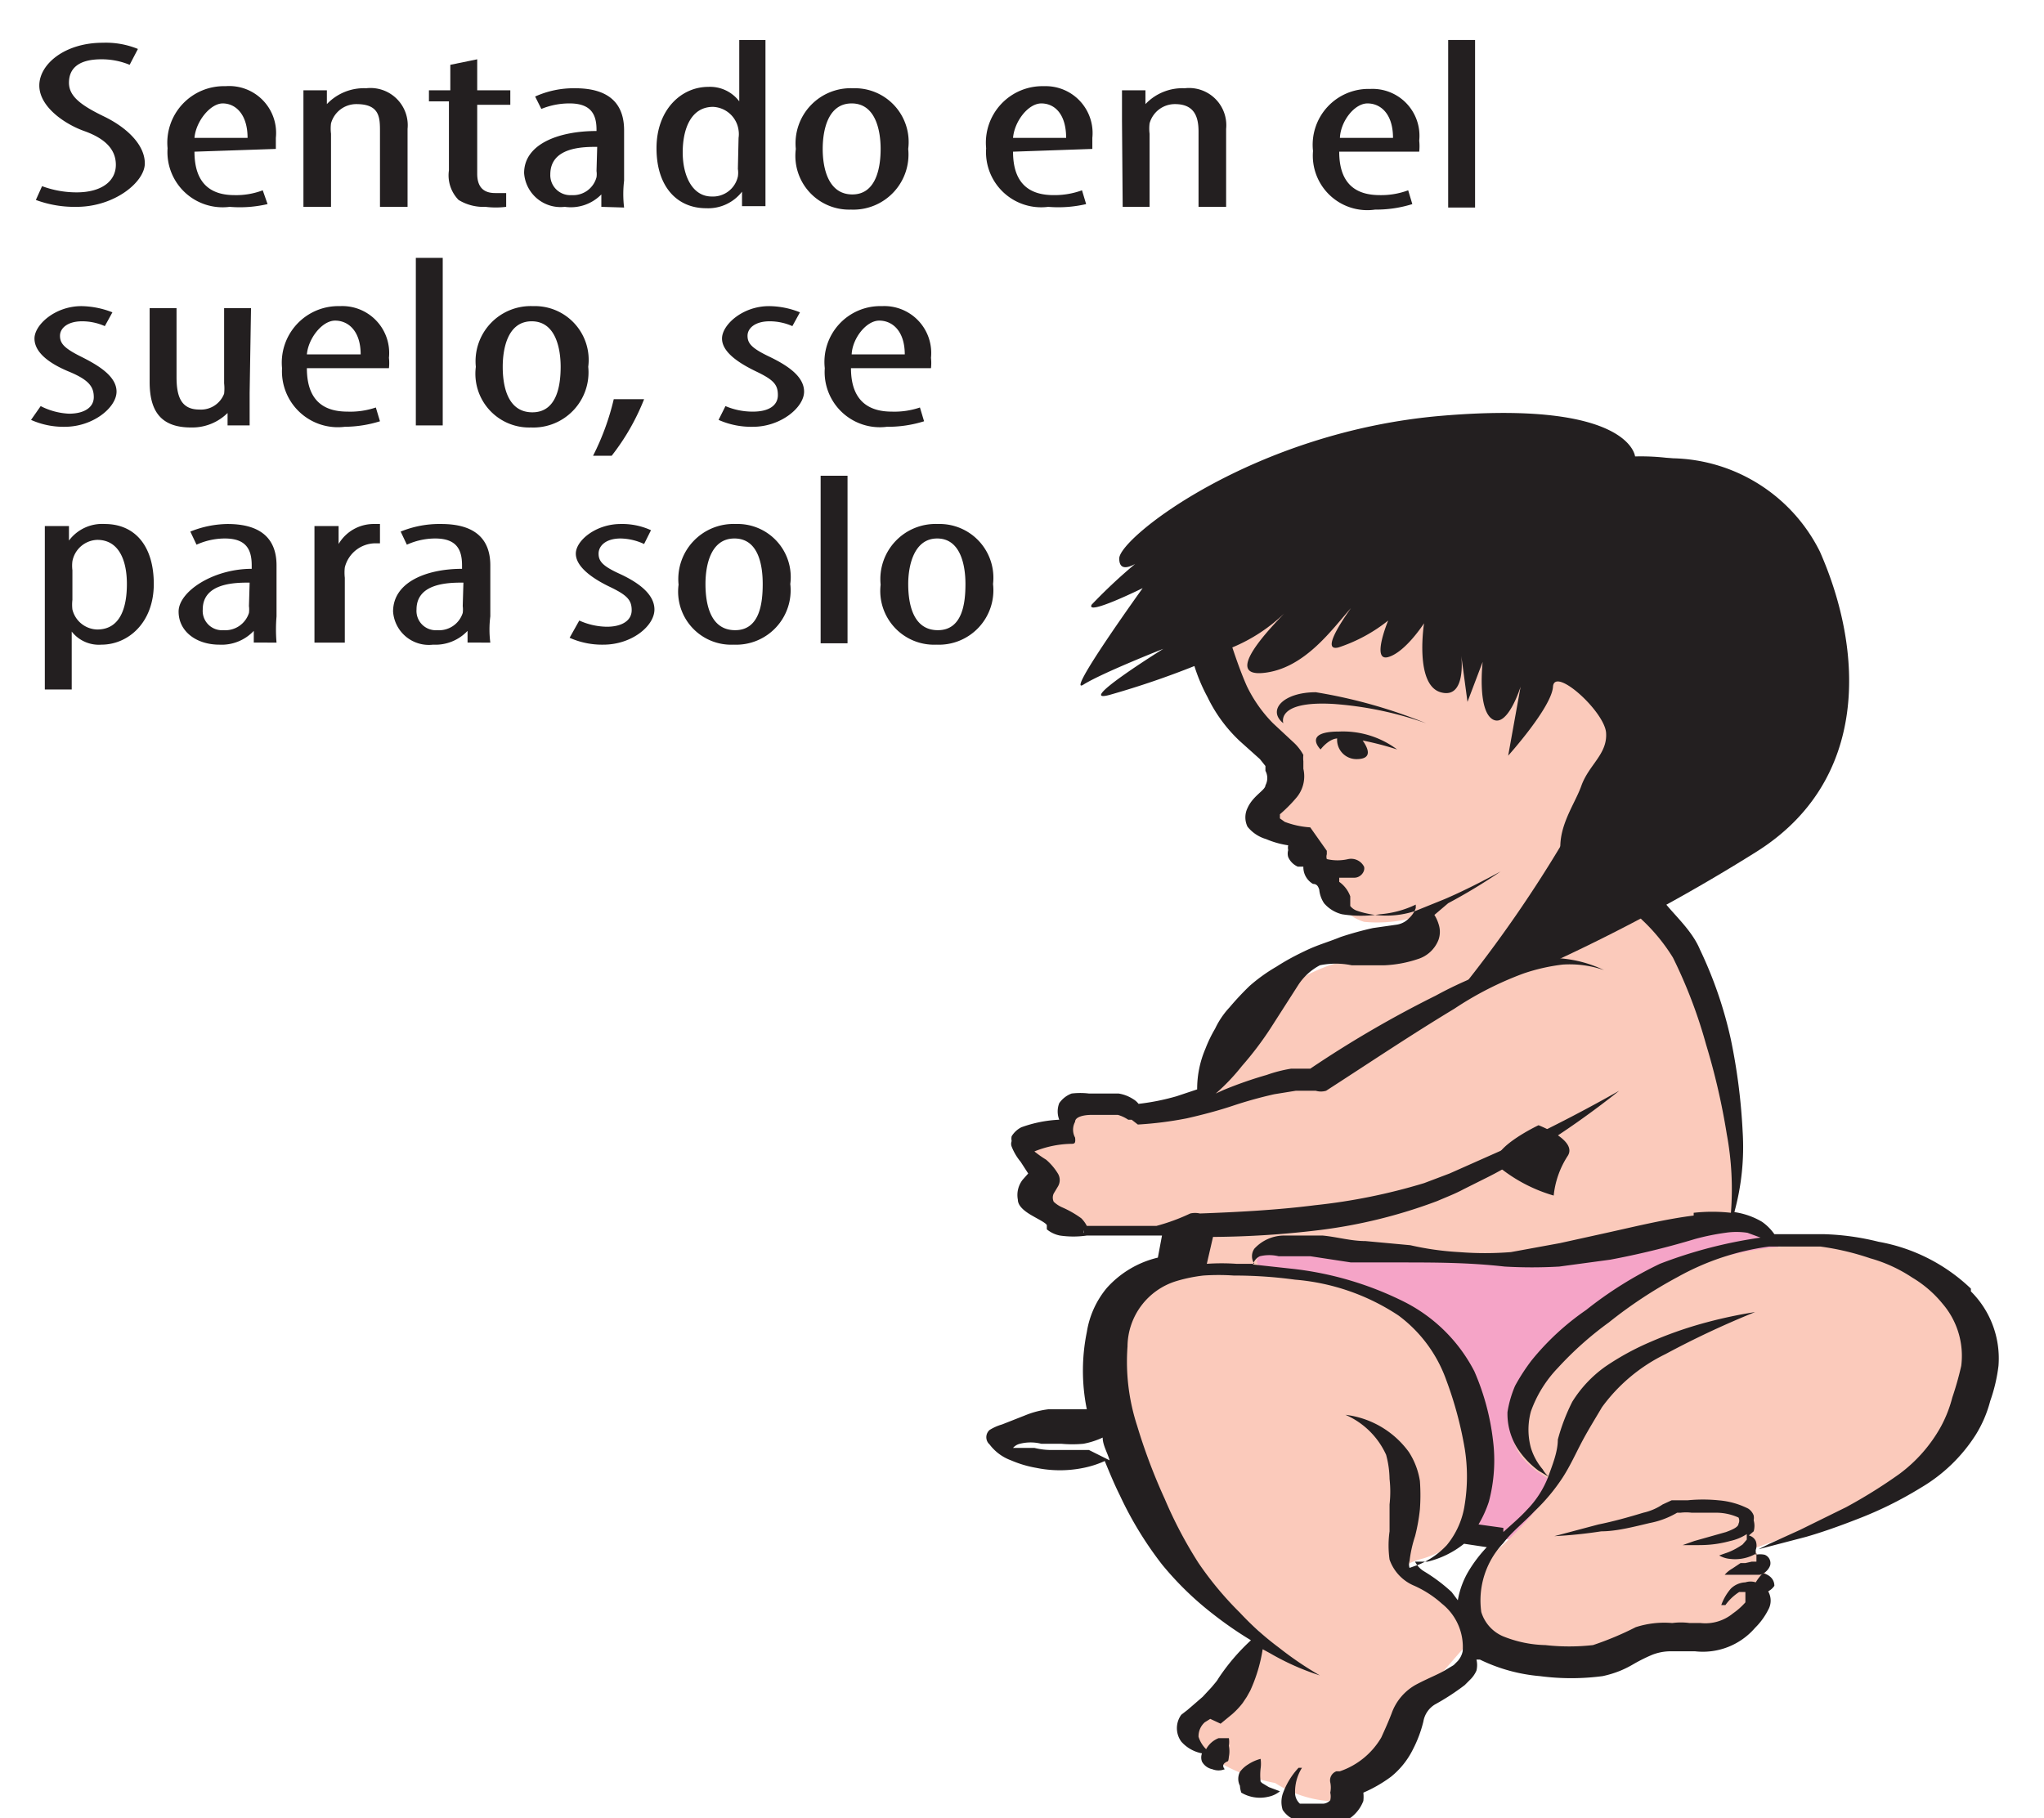 <svg id="Capa_1" data-name="Capa 1" xmlns="http://www.w3.org/2000/svg" viewBox="0 0 29.64 26.37"><defs><style>.cls-1{fill:#f5a4c7;}.cls-2{fill:#fbcabb;}.cls-3{fill:#231f20;}</style></defs><title>1-18meses</title><path class="cls-1" d="M25.8,18.28s.14-.46-.67-.54-6.81-.21-6.81-.21l-.2,1.23,2.75,3.51,1.93.11Z"/><path class="cls-2" d="M21.62,7.82c.07,0,1.11.85,1.42,1s1.41.89,1.41,1.07-.18,1.72-.21,1.79-.68.94-.27,1.56a6.42,6.42,0,0,1,1,1.83c.12.53.19,2.68.19,2.68s-3,.53-3.26.53-2-.11-2.35-.15l-1-.12s-.48.22-.27.37,1.21,0,1.77.41,1.17.71,1.16,1.27.36,1.5.22,1.81a3.51,3.51,0,0,0-.18.41,2,2,0,0,1-.6.32c-.3.08-.24.12-.24.12l.8.67a1.32,1.32,0,0,1,.47-.88,5.42,5.42,0,0,0,.89-1s-.62-.29-.62-.67a5.14,5.14,0,0,1,2-2.2,4.92,4.92,0,0,1,3.19-.5c.86.22,1.89,1.4,1.49,2.21A3.17,3.17,0,0,1,26.83,22c-.76.22-1.4.46-1.4.46s.6.89-.19,1.14-1.34-.06-1.49.09a.81.81,0,0,1-.76.32,9.3,9.3,0,0,1-1.62-.24c-.07,0-.71.83-.94,1a6.55,6.55,0,0,0-.73,1,.53.53,0,0,1-.46.35,1.7,1.7,0,0,1-.75-.26,2.57,2.57,0,0,1-1-.42c-.21-.23-.26-.44,0-.63a4.94,4.94,0,0,0,.65-.68l.12-.47a7.57,7.57,0,0,1-1.6-1.84c-.23-.64-1-2.56-.48-3s.87-.54.91-.61a2.28,2.28,0,0,0,0-.43s-1.73.18-1.86-.09a6.28,6.28,0,0,1-.26-.65c-.07-.23-.27-.46-.19-.54a2.43,2.43,0,0,1,.66-.19s-.11-.35.1-.38a2.85,2.85,0,0,1,.72.06l.29.16L17.66,16a.85.85,0,0,1,.14-.72A2.73,2.73,0,0,1,19.28,14a13.06,13.06,0,0,1,1.4-.35v-.4a2,2,0,0,1-.9.12c-.31-.1-.32-.28-.46-.41s-.13-.38-.29-.55-.45-.22-.57-.35a.66.66,0,0,1,.06-.64c.1-.11-.08-.62-.63-1.21s-.89-1.44-.6-1.71a7.06,7.06,0,0,1,2.52-1.11,2.61,2.61,0,0,1,1.81.45"/><path class="cls-3" d="M24.56,17.63h0c-.4.05-.81.15-1.26.25l-.68.15-.71.13a4.71,4.71,0,0,1-.75,0,4.19,4.19,0,0,1-.71-.1L19.8,18c-.21,0-.41-.06-.62-.08H18.9l-.29,0a.59.59,0,0,0-.42.19.19.19,0,0,0,0,.22v0l-.26,0a3.1,3.1,0,0,0-.43,0l.09-.39a13.44,13.44,0,0,0,1.55-.1,7.42,7.42,0,0,0,1.7-.42c.14-.06.27-.11.38-.17l.36-.18c.24-.12.46-.26.68-.39a12.58,12.58,0,0,0,1.22-.86l0,0q-.67.38-1.38.72l-.72.32-.36.16-.37.14a8.5,8.5,0,0,1-1.58.32c-.55.07-1.12.1-1.67.12h0a.32.32,0,0,0-.14,0,2.88,2.88,0,0,1-.49.18l-.1,0-.15,0-.29,0-.29,0h-.18a.44.44,0,0,0-.08-.11,1.45,1.45,0,0,0-.28-.16.43.43,0,0,1-.12-.08.14.14,0,0,1,0-.12l.06-.1a.18.18,0,0,0,0-.19.85.85,0,0,0-.17-.2A1.55,1.55,0,0,1,15,16.7v0s0-.05,0,0l0,0a1.49,1.49,0,0,1,.52-.11h0c.06,0,.08,0,.07-.09a.24.24,0,0,1,0-.23c0-.07.12-.1.24-.1h.2l.18,0a.52.52,0,0,1,.15.07l.05,0a.1.1,0,0,1,0,0l.09.07a5.29,5.29,0,0,0,.71-.09c.22-.05.45-.11.66-.18a6.09,6.09,0,0,1,.61-.17l.31-.05h.29a.26.26,0,0,0,.15,0h0c.62-.4,1.23-.81,1.86-1.19a4.81,4.81,0,0,1,1-.51,2.77,2.77,0,0,1,.57-.13,1.53,1.53,0,0,1,.6.08l0,0a1.81,1.81,0,0,0-1.3-.1,5.65,5.65,0,0,0-1.14.47A15.84,15.84,0,0,0,19,15.5h-.1l-.18,0a2,2,0,0,0-.35.09,5.83,5.83,0,0,0-.63.22l-.11.05a3,3,0,0,0,.38-.4,4.77,4.77,0,0,0,.41-.54l.41-.64a.84.84,0,0,1,.31-.28A1.14,1.14,0,0,1,19.6,14c.16,0,.32,0,.48,0a1.75,1.75,0,0,0,.48-.09.47.47,0,0,0,.3-.28.35.35,0,0,0,0-.23.53.53,0,0,0-.06-.13L21,13.1a8.06,8.06,0,0,0,.76-.46l0,0c-.26.14-.53.28-.81.4l-.42.17a1.33,1.33,0,0,1-.85,0,.21.21,0,0,1-.1-.07s0-.05,0-.14a.44.44,0,0,0-.16-.21s0-.05,0-.06l.05,0h0l.17,0h0c.09,0,.16-.09.14-.16a.21.21,0,0,0-.23-.11h0a.68.68,0,0,1-.31,0h0a.12.12,0,0,1,0-.07,0,0,0,0,1,0-.05h0L19,12a1.27,1.27,0,0,1-.37-.08l-.07-.05v-.06s.12-.1.23-.23a.48.48,0,0,0,.11-.43v-.11a.39.39,0,0,1,0-.09.7.7,0,0,0-.15-.19l-.29-.27a2,2,0,0,1-.38-.54c-.08-.18-.15-.38-.21-.56a2.44,2.44,0,0,0,.75-.49c-.17.18-.9.92-.3.86s1-.64,1.27-.94c-.17.24-.42.63-.18.57A2.31,2.31,0,0,0,20.13,9s-.25.6,0,.53.52-.49.52-.49-.14.89.24,1,.3-.53.3-.53l.09.67.22-.58s-.08.69.14.83.41-.47.41-.47l-.18,1s.63-.7.65-1,.75.36.77.67-.25.46-.36.77-.43.7-.25,1.17a1.15,1.15,0,0,1,.41-.58s-.2.59,0,.79a2.65,2.65,0,0,1,.5-.69l-.14.48.28-.13s-.05.09-.08.14a.48.48,0,0,0-.07.41,1.07,1.07,0,0,0,.23.35,2.66,2.66,0,0,1,.45.55,7.11,7.11,0,0,1,.48,1.26,9.78,9.78,0,0,1,.3,1.3,4.37,4.37,0,0,1,.06,1.14,2.44,2.44,0,0,0-.54,0m-8.85.25h0S15.72,17.89,15.71,17.88Zm5.85,4.6h0a2,2,0,0,0-.26.34,1.23,1.23,0,0,0-.16.43l-.09-.12a2.46,2.46,0,0,0-.4-.3.34.34,0,0,1-.13-.14l.18,0a1.35,1.35,0,0,0,.53-.26l0,0,0,0Zm-5.77-1.41h0l-.26,0-.26,0A1,1,0,0,1,15,21l-.26,0s0,0-.05,0a.19.19,0,0,1,.1-.06.63.63,0,0,1,.31,0l.29,0a1.73,1.73,0,0,0,.32,0,1.15,1.15,0,0,0,.28-.09c0,.11.07.22.1.33Zm12.79-2.34a2.59,2.59,0,0,0-1.34-.68,3.67,3.67,0,0,0-.8-.11H26l-.27,0a.72.72,0,0,0-.18-.18,1.09,1.09,0,0,0-.4-.14,3.56,3.56,0,0,0,.12-1.17,8.64,8.64,0,0,0-.17-1.33,6,6,0,0,0-.45-1.31c-.2-.48-.83-.8-.59-1.1.08-.13.17-.28.25-.43l-.07.4a5.17,5.17,0,0,1,.38-.68v.54L25,12a4.69,4.69,0,0,0,1-2.31c.13-1.33,0-2.26-.64-2.68a3.33,3.33,0,0,0-1.65-.39s-.07-.82-2.8-.59S16.23,7.8,16.23,8.1s.38,0,.6-.21a7.57,7.57,0,0,0-1,.88c-.09.17.74-.24.74-.24s-1.13,1.57-.86,1.4,1.16-.52,1.16-.52-1.35.84-.75.66a12.54,12.54,0,0,0,1.2-.41,2.53,2.53,0,0,0,.19.45,2.15,2.15,0,0,0,.47.64l.29.26.08.1,0,.07v0s0,0,0,0v0a.22.22,0,0,1,0,.21c0,.07-.18.15-.26.33a.31.31,0,0,0,0,.27.54.54,0,0,0,.27.18,1.28,1.28,0,0,0,.32.09.17.17,0,0,0,0,.07.18.18,0,0,0,0,.1.27.27,0,0,0,.14.14l.08,0v0a.28.28,0,0,0,.14.25c.07,0,.08.06.09.08a.43.43,0,0,0,.07.2.5.5,0,0,0,.26.16,1.75,1.75,0,0,0,.55,0,1.46,1.46,0,0,0,.52-.14h0l0,.05a.36.36,0,0,1-.1.15.31.31,0,0,1-.17.09l-.35.05a4.77,4.77,0,0,0-.47.13c-.17.07-.32.11-.49.19s-.3.15-.44.24a2.44,2.44,0,0,0-.39.28,4.11,4.11,0,0,0-.29.31,1.21,1.21,0,0,0-.21.31,1.92,1.92,0,0,0-.14.29,1.48,1.48,0,0,0-.12.59l-.3.1a3.35,3.35,0,0,1-.55.11l0,0a.27.27,0,0,0-.08-.07.54.54,0,0,0-.21-.08l-.22,0h-.21a1.07,1.07,0,0,0-.25,0,.38.38,0,0,0-.18.14.33.33,0,0,0,0,.24,1.85,1.85,0,0,0-.55.11.35.35,0,0,0-.14.13.17.17,0,0,0,0,.07.11.11,0,0,0,0,.08.8.8,0,0,0,.13.22l.11.17s0,0,0,0l-.08.09a.36.36,0,0,0-.07.29c0,.12.17.21.24.25s.17.09.18.12,0,0,0,0h0v0h0s0,0,0,.06a.43.43,0,0,0,.19.09,1.35,1.35,0,0,0,.39,0h.33l.31,0,.16,0,.19,0,.1,0-.06.32a1.44,1.44,0,0,0-.74.44,1.32,1.32,0,0,0-.29.64,2.8,2.8,0,0,0,0,1.12h-.56a1.31,1.31,0,0,0-.34.09l-.33.13a.71.71,0,0,0-.18.08.14.14,0,0,0,0,.21.68.68,0,0,0,.31.23,1.62,1.62,0,0,0,.37.11,1.7,1.7,0,0,0,.68,0,1.41,1.41,0,0,0,.31-.1c.07.17.14.34.22.5a5.22,5.22,0,0,0,.61,1,4.55,4.55,0,0,0,.74.72,5.47,5.47,0,0,0,.55.38,3,3,0,0,0-.47.55.42.42,0,0,1-.05.07l-.05.06-.13.14-.15.13-.07.06-.09.07h0a.33.33,0,0,0,0,.39.53.53,0,0,0,.3.17.17.17,0,0,0,0,.12.22.22,0,0,0,.15.11.24.24,0,0,0,.18,0s-.05-.05,0-.09.05,0,.06-.09a.42.42,0,0,0,0-.16.35.35,0,0,0,0-.11l-.15,0a.35.35,0,0,0-.18.16.44.44,0,0,1-.11-.18.27.27,0,0,1,.09-.21l.08-.05L17.7,25l.17-.14a1.14,1.14,0,0,0,.15-.16l.06-.09.05-.09a2.29,2.29,0,0,0,.18-.6l.11.06a3.64,3.64,0,0,0,.72.32l0,0a4.92,4.92,0,0,1-.59-.4,4.2,4.2,0,0,1-.57-.51,4.87,4.87,0,0,1-.6-.72,6.23,6.23,0,0,1-.49-.93,8.31,8.31,0,0,1-.4-1.06,3,3,0,0,1-.14-1.15,1,1,0,0,1,.71-.95,2.24,2.24,0,0,1,.39-.08,3.23,3.23,0,0,1,.44,0,6.54,6.54,0,0,1,.89.06,3.18,3.18,0,0,1,1.5.52,2,2,0,0,1,.69.93,5.45,5.45,0,0,1,.27,1,2.56,2.56,0,0,1,0,.81,1.19,1.19,0,0,1-.26.59,1.17,1.17,0,0,1-.4.28l-.14.05a.16.16,0,0,1,0-.1,1.82,1.82,0,0,1,.08-.36,2.66,2.66,0,0,0,.07-.39,2.81,2.81,0,0,0,0-.41,1.08,1.08,0,0,0-.16-.42,1.33,1.33,0,0,0-.92-.54l0,0a1.15,1.15,0,0,1,.59.58,1.41,1.41,0,0,1,.05.35,1.67,1.67,0,0,1,0,.37c0,.13,0,.26,0,.39a1.47,1.47,0,0,0,0,.41.64.64,0,0,0,.36.38,1.54,1.54,0,0,1,.4.26.8.8,0,0,1,.3.69.31.31,0,0,1-.07.14l-.06.06-.1.06c-.11.07-.25.12-.44.22a.77.77,0,0,0-.36.42c-.05.13-.1.24-.15.35a1.11,1.11,0,0,1-.6.49h0l-.05,0a.14.14,0,0,0-.09.16.36.36,0,0,1,0,.15.24.24,0,0,1,0,.11.15.15,0,0,1-.1.05H19l-.08,0-.07,0a.21.21,0,0,1-.07-.15.65.65,0,0,1,.1-.37l-.05,0a1.08,1.08,0,0,0-.23.38.38.38,0,0,0,0,.23.38.38,0,0,0,.11.11l.15.08.07,0H19a1,1,0,0,0,.18,0,.51.51,0,0,0,.21,0,.5.5,0,0,0,.2-.08.54.54,0,0,0,.18-.24.56.56,0,0,0,0-.12,2,2,0,0,0,.4-.23,1.18,1.18,0,0,0,.32-.4,1.8,1.8,0,0,0,.15-.4.36.36,0,0,1,.17-.25,3.42,3.42,0,0,0,.43-.28l.09-.09a.42.42,0,0,0,.08-.12.34.34,0,0,0,0-.16l.05,0a2.46,2.46,0,0,0,.87.24,3.48,3.48,0,0,0,.91,0,1.53,1.53,0,0,0,.26-.08,1.5,1.5,0,0,0,.18-.09,2.41,2.41,0,0,1,.28-.14.74.74,0,0,1,.25-.05h.14l.23,0a1,1,0,0,0,.87-.34l0,0a1,1,0,0,0,.19-.26.27.27,0,0,0,0-.27h0a.24.24,0,0,0,.09-.08c0-.15-.17-.19-.17-.18a.73.73,0,0,0-.1.13s0,0,0,0h0a.24.24,0,0,0-.15,0,.32.32,0,0,0-.21.09.75.75,0,0,0-.14.24l.06,0a.73.73,0,0,1,.2-.19l.09,0h0l0,0s0,0,0,0,0,.09,0,.15a1,1,0,0,1-.18.16l0,0a.63.63,0,0,1-.47.14l-.16,0a.93.93,0,0,0-.25,0,1.35,1.35,0,0,0-.53.06,4.48,4.48,0,0,1-.62.26,3.09,3.09,0,0,1-.69,0,1.73,1.73,0,0,1-.62-.13.56.56,0,0,1-.31-.35,1.21,1.21,0,0,1,.32-1c.12-.16.3-.3.45-.46a2.73,2.73,0,0,0,.41-.49c.11-.17.19-.35.28-.52s.19-.33.29-.5a2.48,2.48,0,0,1,.92-.77,13.06,13.06,0,0,1,1.3-.61l0,0a6.76,6.76,0,0,0-.78.17,5.73,5.73,0,0,0-.73.26,3.82,3.82,0,0,0-.66.36,1.77,1.77,0,0,0-.48.51,2.83,2.83,0,0,0-.21.55c0,.18-.08.37-.14.54a1.41,1.41,0,0,1-.31.48c-.1.11-.22.21-.34.32v-.06l-.36-.05a1.66,1.66,0,0,0,.15-.33,2.33,2.33,0,0,0,.06-.89,3.52,3.52,0,0,0-.27-1,2.32,2.32,0,0,0-1-1,4.8,4.8,0,0,0-1.66-.49l-.55-.06v0a.18.18,0,0,1,.1-.12.58.58,0,0,1,.27,0l.21,0,.25,0,.59.09c.22,0,.46,0,.7,0,.5,0,1,0,1.53.06a6.94,6.94,0,0,0,.79,0l.74-.1a11.73,11.73,0,0,0,1.23-.3,3.45,3.45,0,0,1,.44-.09,1.06,1.06,0,0,1,.32,0l.19.07h0a6.65,6.65,0,0,0-1.46.38A5.59,5.59,0,0,0,23,19a3.75,3.75,0,0,0-.79.73,2.85,2.85,0,0,0-.24.37,1.59,1.59,0,0,0-.11.38A.94.94,0,0,0,22,21a1.25,1.25,0,0,0,.31.33l.15.09,0,0a.43.43,0,0,1-.09-.11A.87.87,0,0,1,22.2,21a1,1,0,0,1,0-.53,1.76,1.76,0,0,1,.39-.63,4.92,4.92,0,0,1,.74-.66,6.54,6.54,0,0,1,1-.66,3.74,3.74,0,0,1,1.32-.44l.38,0,.37,0a3.8,3.8,0,0,1,.72.17,2.14,2.14,0,0,1,.61.28,1.66,1.66,0,0,1,.44.38,1.16,1.16,0,0,1,.27.9,4.61,4.61,0,0,1-.13.46,1.84,1.84,0,0,1-.17.43,2.15,2.15,0,0,1-.6.68,7.39,7.39,0,0,1-.77.48l-.67.33-.44.2-.16.08,0,0,.69-.18c.21-.06.47-.15.75-.26a5.47,5.47,0,0,0,.91-.45,2.36,2.36,0,0,0,.8-.77,1.77,1.77,0,0,0,.21-.49,2.39,2.39,0,0,0,.12-.51A1.37,1.37,0,0,0,28.58,18.73Z"/><path class="cls-3" d="M25.31,22.67l-.07,0-.12.08a.42.42,0,0,0-.11.09h.32l.08,0h.1c.06,0,.14-.07.16-.14a.13.13,0,0,0-.08-.15.3.3,0,0,0-.13,0l0-.07a.19.19,0,0,0,0-.13.15.15,0,0,0-.1-.08h0s0,0,.07-.06a.29.29,0,0,0,0-.16.19.19,0,0,0,0-.07.2.2,0,0,0-.08-.1,1.16,1.16,0,0,0-.43-.12,2.26,2.26,0,0,0-.45,0l-.23,0-.13.06a.07.07,0,0,0,0,0l0,0h0a.83.83,0,0,1-.28.12c-.23.07-.45.13-.65.17l-.64.17a6.69,6.69,0,0,0,.68-.07c.21,0,.45-.06.7-.12a1.24,1.24,0,0,0,.4-.15l0,0h0l0,0h.05a.65.65,0,0,1,.16,0h.37a.79.79,0,0,1,.31.07h0l0,0a.1.1,0,0,1,0,.09c0,.05-.1.09-.18.12l-.46.13-.17.06.19,0c.12,0,.28,0,.5-.06a.72.72,0,0,0,.24-.1s0,.05,0,.08l-.06.07,0,0,0,0a1,1,0,0,1-.2.11l-.14.05a.38.38,0,0,0,.16.05.61.61,0,0,0,.38-.08l0,0,0,.07a0,0,0,0,1,0,.05l-.07,0h0s0,0,0,0Z"/><path class="cls-3" d="M18.28,25.84v0h0a.84.84,0,0,1,0-.19.49.49,0,0,0,0-.14.6.6,0,0,0-.18.08.41.41,0,0,0-.12.11.22.22,0,0,0,0,.2A.38.38,0,0,0,18,26a.53.53,0,0,0,.39.06.38.38,0,0,0,.17-.08l-.16-.06-.1-.06"/><path class="cls-3" d="M19.42,10.61c-.54,0-.27.26-.27.26s.11-.15.24-.16a.28.28,0,0,0,.28.3c.25,0,.16-.17.09-.27a4.46,4.46,0,0,1,.5.13,1.31,1.31,0,0,0-.84-.26"/><path class="cls-3" d="M20.68,10.49l.18.07-.18-.07"/><path class="cls-3" d="M18.61,10.49s-.12-.33.73-.28a5.13,5.13,0,0,1,1.34.28,7.38,7.38,0,0,0-1.6-.45c-.47,0-.71.26-.47.45"/><path class="cls-3" d="M.61,2.7a1.44,1.44,0,0,0,.5.09c.36,0,.57-.16.57-.4S1.5,2,1.22,1.9.57,1.55.57,1.24.94.62,1.49.62A1.23,1.23,0,0,1,2,.71L1.88.94A1.06,1.06,0,0,0,1.47.86C1.13.86,1,1,1,1.2s.18.33.51.49.59.41.59.68S1.66,3,1.11,3a1.61,1.61,0,0,1-.59-.1Z"/><path class="cls-3" d="M3.59,2h0c0-.35-.18-.5-.36-.5s-.39.26-.41.5Zm-.77.2c0,.52.3.63.58.63a1.08,1.08,0,0,0,.41-.07l.07.2A1.77,1.77,0,0,1,3.33,3a.8.8,0,0,1-.9-.85.82.82,0,0,1,.84-.9A.68.68,0,0,1,4,2v.16Z"/><path class="cls-3" d="M4.4,1.75c0-.2,0-.3,0-.44h.34l0,.2h0a.74.74,0,0,1,.57-.23.54.54,0,0,1,.6.59V3h-.4V1.91c0-.2,0-.4-.34-.4a.38.38,0,0,0-.37.28.61.61,0,0,0,0,.15V3H4.4Z"/><path class="cls-3" d="M6.92.86v.45H7.4v.21H6.92v1c0,.22.12.28.26.28h.16l0,.2a1.21,1.21,0,0,1-.3,0,.69.69,0,0,1-.39-.1.51.51,0,0,1-.14-.43v-1H6.22V1.31h.31V.94Z"/><path class="cls-3" d="M8.66,2.13h0c-.2,0-.68,0-.68.4a.29.29,0,0,0,.31.3.35.35,0,0,0,.36-.26.31.31,0,0,0,0-.09ZM8.72,3l0-.18h0A.62.62,0,0,1,8.19,3a.53.53,0,0,1-.59-.49c0-.42.5-.61,1.05-.61V1.88c0-.22-.08-.38-.39-.38a1.07,1.07,0,0,0-.41.08L7.76,1.4a1.36,1.36,0,0,1,.58-.12c.5,0,.71.23.71.61v.73a1.63,1.63,0,0,0,0,.39Z"/><path class="cls-3" d="M10.71,2h0a.37.37,0,0,0,0-.11.39.39,0,0,0-.37-.34c-.32,0-.44.32-.44.66s.14.64.42.64a.37.37,0,0,0,.38-.29.36.36,0,0,0,0-.11ZM11.1.58v2c0,.12,0,.31,0,.41h-.34l0-.21h0a.62.62,0,0,1-.52.24c-.42,0-.72-.31-.72-.87s.36-.89.75-.89a.53.53,0,0,1,.45.21h0V.58Z"/><path class="cls-3" d="M11.93,2.16h0c0,.28.08.66.43.66s.41-.4.41-.66-.07-.66-.42-.66-.42.4-.42.66m1.24,0a.8.8,0,0,1-.83.88.78.78,0,0,1-.8-.88.8.8,0,0,1,.83-.88A.78.78,0,0,1,13.17,2.16Z"/><path class="cls-3" d="M15.46,2h0c0-.35-.17-.5-.36-.5s-.39.26-.41.5Zm-.77.2c0,.52.3.63.59.63a1.16,1.16,0,0,0,.41-.07l.06.2A1.77,1.77,0,0,1,15.2,3a.8.8,0,0,1-.9-.85.82.82,0,0,1,.84-.9.68.68,0,0,1,.7.75v.16Z"/><path class="cls-3" d="M16.27,1.75c0-.2,0-.3,0-.44h.34l0,.2h0a.74.74,0,0,1,.57-.23.54.54,0,0,1,.6.59V3h-.4V1.91c0-.2-.05-.4-.34-.4a.38.38,0,0,0-.37.28.61.61,0,0,0,0,.15V3h-.39Z"/><path class="cls-3" d="M20.2,2h0c0-.35-.18-.5-.37-.5s-.39.26-.4.5Zm-.78.2c0,.52.3.63.59.63a1.12,1.12,0,0,0,.41-.07l.06.2a1.75,1.75,0,0,1-.54.08.79.79,0,0,1-.9-.85.81.81,0,0,1,.83-.9.68.68,0,0,1,.71.75.76.76,0,0,1,0,.16Z"/><rect class="cls-3" x="21" y="0.58" width="0.39" height="2.43"/><path class="cls-3" d="M.59,5.89A1,1,0,0,0,1,6c.22,0,.36-.09.36-.24S1.29,5.51,1,5.39s-.5-.28-.5-.48.3-.47.68-.47a1.27,1.27,0,0,1,.45.09l-.11.2a.81.81,0,0,0-.33-.07c-.21,0-.32.1-.32.21s.06.18.3.3.52.28.52.51-.34.51-.75.51a1.15,1.15,0,0,1-.49-.1Z"/><path class="cls-3" d="M3.62,5.7c0,.19,0,.34,0,.47H3.3l0-.18h0a.73.73,0,0,1-.53.21c-.44,0-.6-.24-.6-.66V4.47h.39v1c0,.27.06.47.33.47a.36.36,0,0,0,.36-.23.68.68,0,0,0,0-.15V4.47h.39Z"/><path class="cls-3" d="M5.23,5.14h0c0-.34-.18-.49-.37-.49s-.39.26-.41.49Zm-.78.2c0,.52.3.63.59.63a1.15,1.15,0,0,0,.41-.06l.06.2A1.75,1.75,0,0,1,5,6.19a.81.81,0,0,1-.91-.85.82.82,0,0,1,.84-.9.68.68,0,0,1,.71.75.66.66,0,0,1,0,.15Z"/><rect class="cls-3" x="6.03" y="3.74" width="0.39" height="2.43"/><path class="cls-3" d="M7.29,5.32h0c0,.28.07.66.43.66s.41-.4.41-.66-.07-.66-.42-.66-.42.4-.42.66m1.24,0a.8.8,0,0,1-.83.88.78.78,0,0,1-.8-.88.8.8,0,0,1,.83-.88A.78.78,0,0,1,8.53,5.32Z"/><path class="cls-3" d="M8.6,6.61a3.64,3.64,0,0,0,.3-.82l.44,0a3.28,3.28,0,0,1-.47.82Z"/><path class="cls-3" d="M10.52,5.89a1,1,0,0,0,.4.08c.23,0,.36-.09.36-.24s-.06-.22-.31-.34-.5-.28-.5-.48.3-.47.68-.47a1.22,1.22,0,0,1,.45.09l-.11.2a.81.81,0,0,0-.33-.07c-.21,0-.32.1-.32.21s.06.18.31.3.51.28.51.51-.34.51-.74.51a1.17,1.17,0,0,1-.5-.1Z"/><path class="cls-3" d="M13.12,5.14h0c0-.34-.18-.49-.37-.49s-.39.26-.4.49Zm-.78.2c0,.52.31.63.59.63a1.15,1.15,0,0,0,.41-.06l.06.2a1.75,1.75,0,0,1-.54.08.8.8,0,0,1-.9-.85.81.81,0,0,1,.83-.9.68.68,0,0,1,.71.75.66.66,0,0,1,0,.15Z"/><path class="cls-3" d="M1.05,8.7h0a.61.61,0,0,0,0,.14.38.38,0,0,0,.36.29c.33,0,.43-.31.43-.66s-.12-.64-.43-.64a.38.38,0,0,0-.36.31.53.53,0,0,0,0,.13Zm-.4-.55c0-.25,0-.41,0-.52H1l0,.21H1a.6.6,0,0,1,.52-.24c.43,0,.71.31.71.87s-.37.88-.76.88a.5.5,0,0,1-.43-.19h0V10H.65Z"/><path class="cls-3" d="M3.62,8.45h0c-.2,0-.68,0-.68.39a.28.28,0,0,0,.3.3.36.36,0,0,0,.37-.25.38.38,0,0,0,0-.1Zm.06.87,0-.17h0a.64.64,0,0,1-.5.2c-.33,0-.59-.19-.59-.48s.5-.62,1.06-.62V8.2c0-.23-.08-.39-.39-.39a1,1,0,0,0-.41.09l-.09-.19A1.48,1.48,0,0,1,3.3,7.6c.49,0,.71.22.71.6v.74a2.24,2.24,0,0,0,0,.38Z"/><path class="cls-3" d="M4.56,8.06c0-.14,0-.31,0-.43h.35l0,.26h0a.59.59,0,0,1,.52-.29h.08v.28H5.44A.46.46,0,0,0,5,8.23a.68.68,0,0,0,0,.15v.94H4.56Z"/><path class="cls-3" d="M6.72,8.45h0c-.2,0-.68,0-.68.39a.28.28,0,0,0,.3.3.36.36,0,0,0,.37-.25.38.38,0,0,0,0-.1Zm.06.87,0-.17h0a.64.64,0,0,1-.5.2.52.52,0,0,1-.58-.48c0-.43.49-.62,1-.62V8.2c0-.23-.08-.39-.39-.39a1,1,0,0,0-.41.09l-.09-.19A1.48,1.48,0,0,1,6.4,7.6c.49,0,.71.22.71.6v.74a1.5,1.5,0,0,0,0,.38Z"/><path class="cls-3" d="M8.4,9a1,1,0,0,0,.4.09c.22,0,.36-.09.36-.24s-.07-.22-.32-.34-.49-.29-.49-.48S8.64,7.6,9,7.6a1,1,0,0,1,.44.09l-.1.2A.84.84,0,0,0,9,7.81c-.22,0-.32.11-.32.22s.06.18.3.29.51.28.51.52-.33.51-.74.51a1.15,1.15,0,0,1-.49-.1Z"/><path class="cls-3" d="M10.23,8.47h0c0,.29.07.67.43.67s.4-.4.4-.67-.06-.66-.41-.66-.42.4-.42.66m1.23,0a.79.79,0,0,1-.82.88.77.77,0,0,1-.8-.87.8.8,0,0,1,.83-.88A.77.77,0,0,1,11.46,8.47Z"/><rect class="cls-3" x="11.9" y="6.9" width="0.39" height="2.43"/><path class="cls-3" d="M13.17,8.47h0c0,.29.07.67.43.67s.4-.4.4-.67-.07-.66-.41-.66-.42.4-.42.66m1.23,0a.79.79,0,0,1-.82.88.78.78,0,0,1-.81-.87.8.8,0,0,1,.83-.88A.78.78,0,0,1,14.4,8.47Z"/><path class="cls-3" d="M24.07,6.65A2.44,2.44,0,0,1,26.39,8c.64,1.45.72,3.33-.93,4.36a26.36,26.36,0,0,1-3,1.62l-1.31.41a18.65,18.65,0,0,0,1.57-2.27c.23-.58,1.86-1.29,1.74-2.71a23,23,0,0,0-.4-2.74"/><path class="cls-3" d="M22.31,16.32s.58.22.42.45a1.3,1.3,0,0,0-.2.57,2.25,2.25,0,0,1-.8-.42c-.2-.23.58-.6.58-.6"/></svg>
